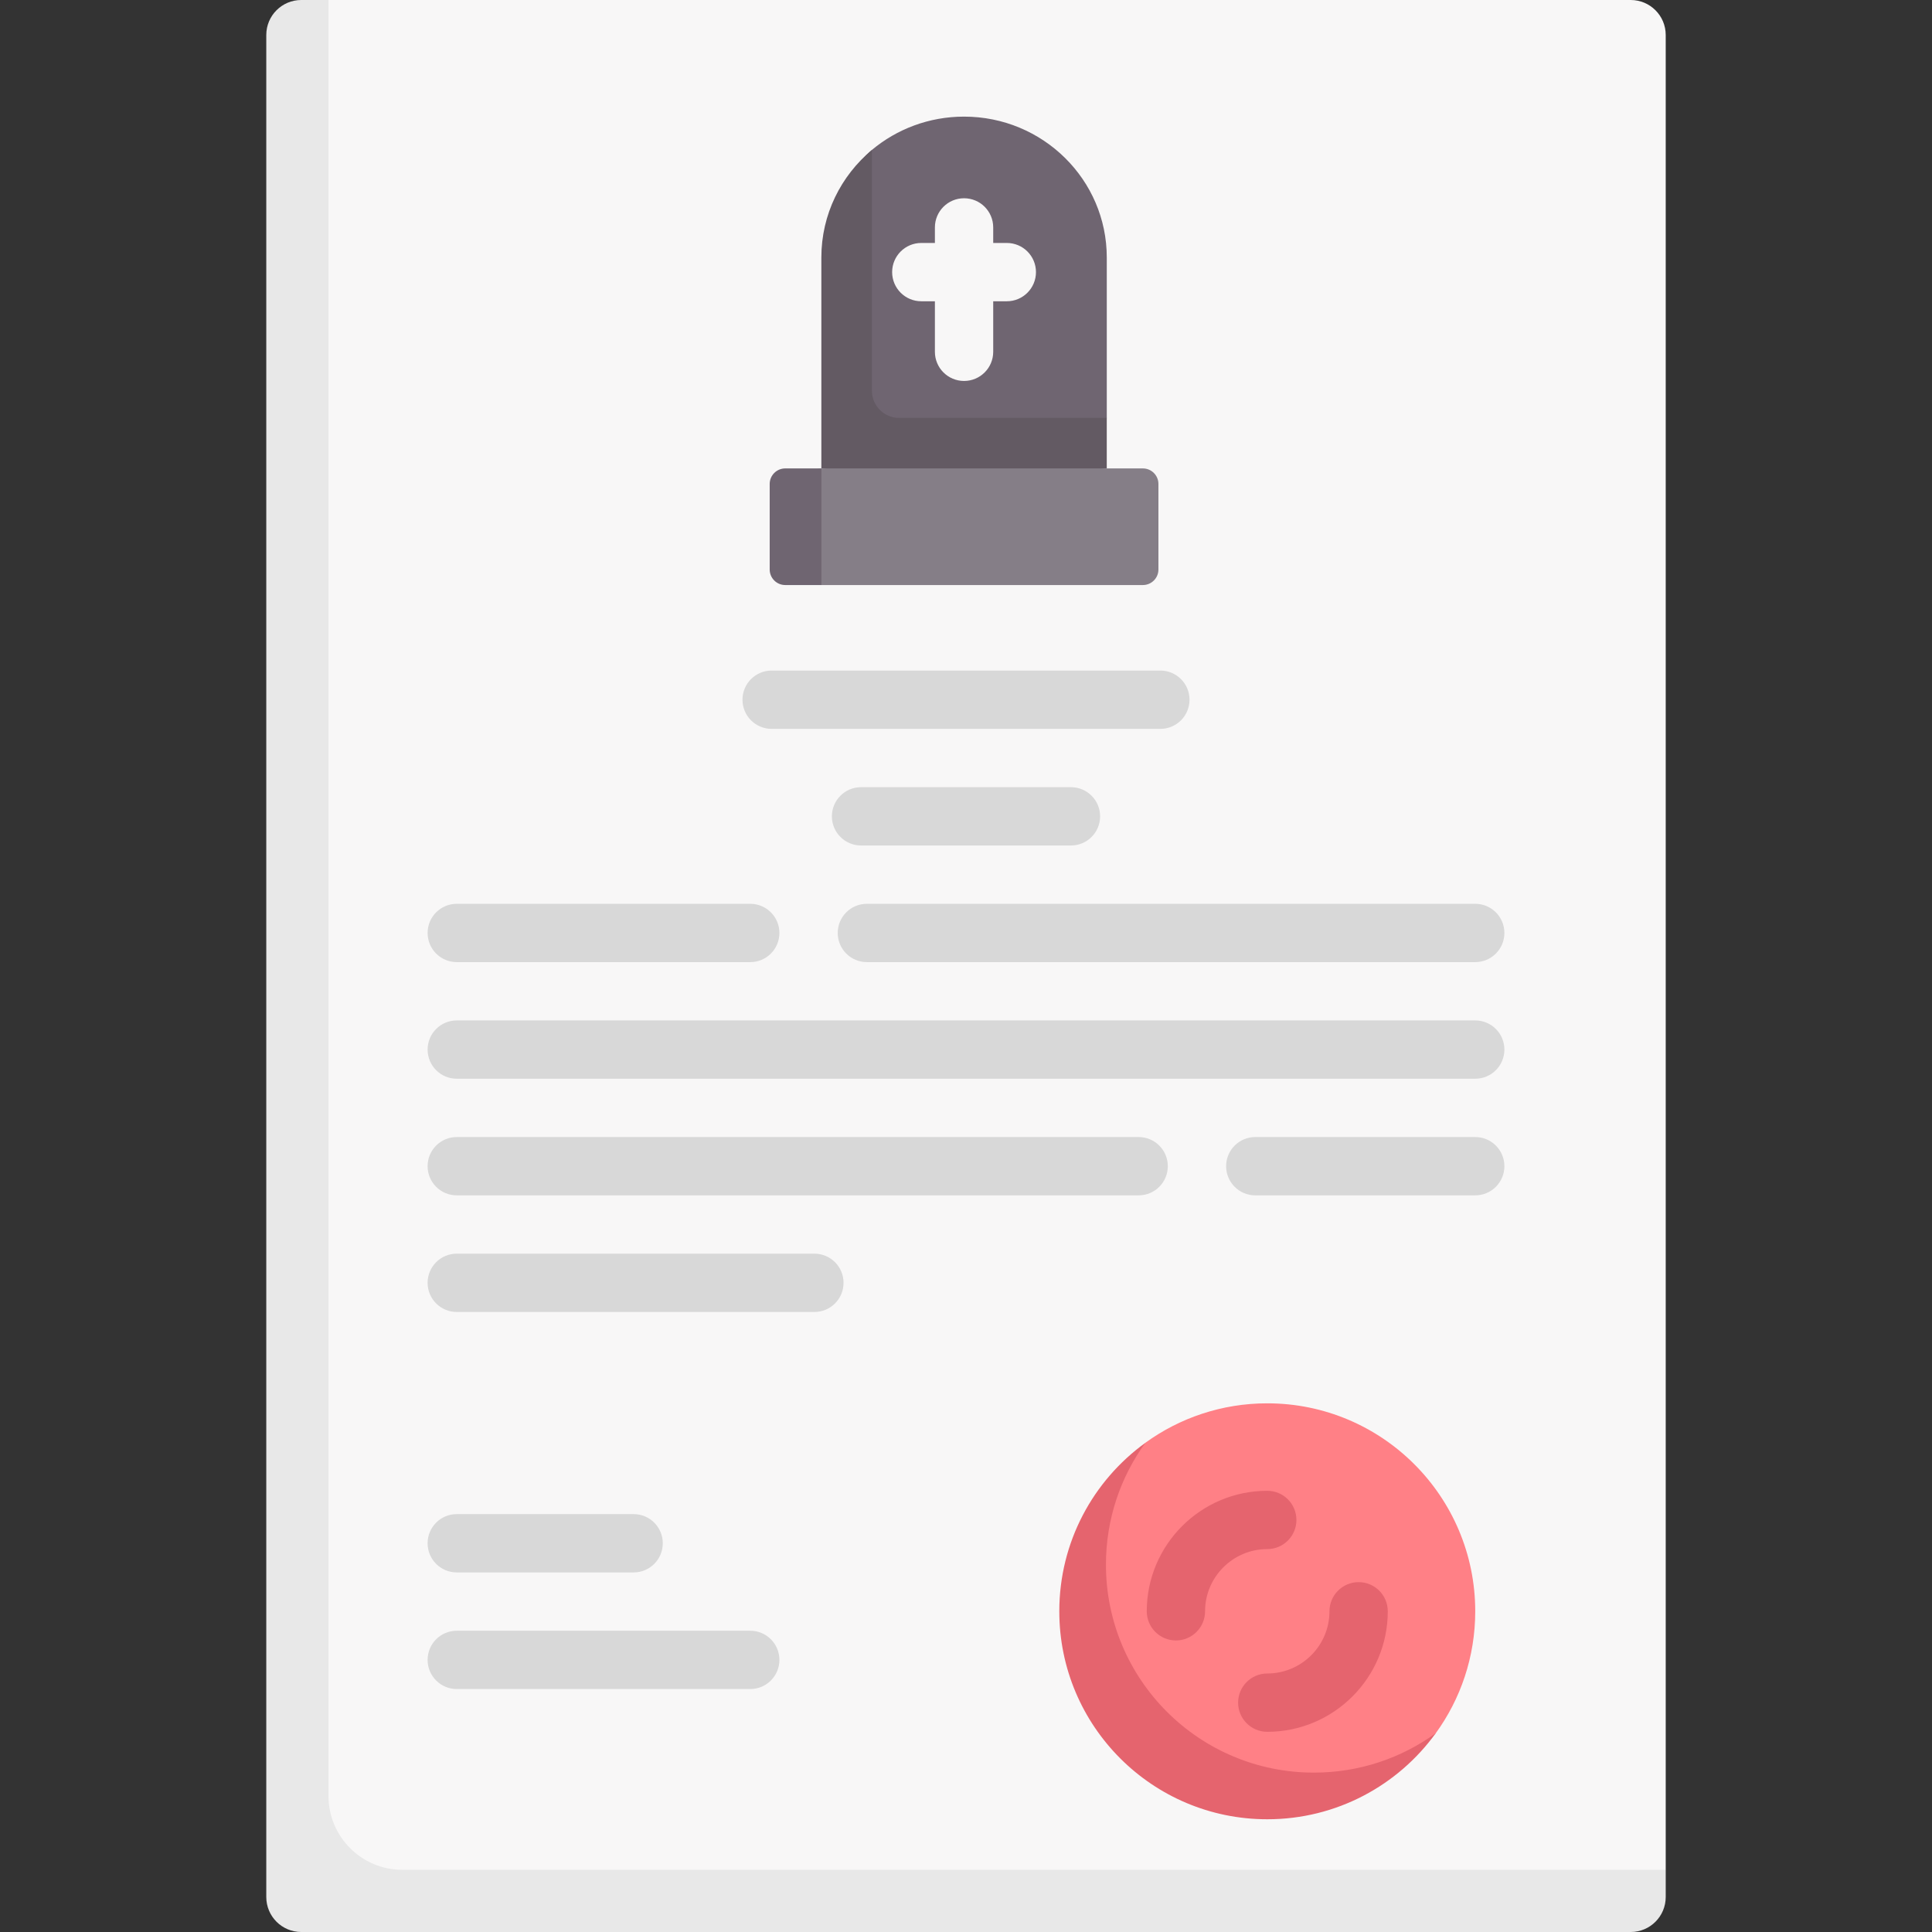 <svg id="Capa_1" enable-background="new 0 0 497 497" height="512" viewBox="0 0 497 497" width="512" xmlns="http://www.w3.org/2000/svg"><rect x="0" y="0" width="497" height="497" fill="#333333" stroke="none"/><g><path d="m416.309 493.372-333.277-2.979c-4.971 0-9-4.029-9-9l-3.958-470.361c0-4.971 4.029-9 9-9l5.426-2.032h335c4.971 0 9 4.029 9 9v472l-3.191 3.372c0 4.971-4.03 9-9 9z" fill="#f8f7f7"/><path d="m428.5 481v7c0 4.971-4.029 9-9 9h-342c-4.971 0-9-4.029-9-9v-479c0-4.971 4.029-9 9-9h7v462c0 10.493 8.507 19 19 19z" fill="#e8e8e8"/><path d="m248 30c-9.038 0-17.313 3.224-23.71 8.57-7.953 6.647-10.449 21.838-10.449 32.93l-.17 49h68.596l2.447-13v-41.262c-.001-20.014-16.438-36.238-36.714-36.238z" fill="#6f6571"/><path d="m284.71 107.5v13l-36.71 4.149-36.71-4.149v-54.26c0-11.1 5.05-21.02 13-27.67v61.93c0 3.866 3.134 7 7 7z" fill="#635a63"/><path d="m259 62.5h-3.5v-4c0-4.143-3.357-7.5-7.5-7.5s-7.5 3.357-7.5 7.5v4h-3.5c-4.143 0-7.5 3.357-7.5 7.5s3.357 7.5 7.5 7.5h3.5v13c0 4.143 3.357 7.5 7.5 7.5s7.5-3.357 7.5-7.5v-13h3.5c4.143 0 7.5-3.357 7.5-7.5s-3.357-7.5-7.5-7.5z" fill="#f8f7f7"/><g><g><path d="m298.5 187.5h-100c-4.143 0-7.5-3.357-7.5-7.5s3.357-7.5 7.5-7.5h100c4.143 0 7.5 3.357 7.5 7.5s-3.357 7.5-7.5 7.5z" fill="#d8d8d8"/></g><g><path d="m379.5 247.5h-156.5c-4.143 0-7.5-3.357-7.5-7.5s3.357-7.5 7.5-7.5h156.5c4.143 0 7.5 3.357 7.5 7.5s-3.357 7.5-7.5 7.5z" fill="#d8d8d8"/></g><g><path d="m193 247.5h-75.5c-4.143 0-7.5-3.357-7.5-7.5s3.357-7.5 7.5-7.5h75.5c4.143 0 7.5 3.357 7.5 7.5s-3.357 7.5-7.5 7.5z" fill="#d8d8d8"/></g><g><path d="m379.5 277.5h-262c-4.143 0-7.5-3.357-7.5-7.5s3.357-7.5 7.5-7.5h262c4.143 0 7.5 3.357 7.5 7.5s-3.357 7.5-7.5 7.5z" fill="#d8d8d8"/></g><g><path d="m379.5 307.5h-56.585c-4.143 0-7.5-3.357-7.5-7.5s3.357-7.5 7.5-7.5h56.585c4.143 0 7.5 3.357 7.5 7.5s-3.357 7.5-7.5 7.5z" fill="#d8d8d8"/></g><g><path d="m292.915 307.5h-175.415c-4.143 0-7.5-3.357-7.5-7.5s3.357-7.5 7.5-7.5h175.415c4.143 0 7.5 3.357 7.5 7.5s-3.357 7.5-7.5 7.5z" fill="#d8d8d8"/></g><g><path d="m209.5 337.5h-92c-4.143 0-7.5-3.357-7.5-7.5s3.357-7.5 7.5-7.5h92c4.143 0 7.5 3.357 7.5 7.5s-3.357 7.5-7.5 7.5z" fill="#d8d8d8"/></g><g><path d="m163 404.5h-45.5c-4.143 0-7.5-3.357-7.5-7.5s3.357-7.5 7.5-7.5h45.5c4.143 0 7.5 3.357 7.5 7.5s-3.357 7.5-7.5 7.5z" fill="#d8d8d8"/></g><g><path d="m193 434.5h-75.5c-4.143 0-7.5-3.357-7.5-7.5s3.357-7.5 7.5-7.5h75.5c4.143 0 7.5 3.357 7.5 7.5s-3.357 7.5-7.5 7.5z" fill="#d8d8d8"/></g><g><path d="m275.5 217.5h-54c-4.143 0-7.5-3.357-7.5-7.5s3.357-7.5 7.5-7.5h54c4.143 0 7.5 3.357 7.5 7.5s-3.357 7.5-7.5 7.5z" fill="#d8d8d8"/></g></g><path d="m379.5 414.5c0-29.547-23.953-53.5-53.5-53.5-11.711 0-22.543 3.763-31.353 10.145 0 0-4.088 4.395-6.168 6.504-9.529 9.66-12.681 22.019-12.681 36.66 0 29.547 20.655 51.83 50.202 51.83 11.176 0 20.908-2.98 29.489-8.84 5.081-3.47 13.794-11.346 13.794-11.346 6.426-8.829 10.217-19.698 10.217-31.453z" fill="#ff8086"/><path d="m369.35 445.85c-9.71 13.42-25.51 22.15-43.35 22.15-29.55 0-53.5-23.95-53.5-53.5 0-17.84 8.73-33.64 22.15-43.35-6.39 8.8-10.15 19.63-10.15 31.35 0 29.55 23.95 53.5 53.5 53.5 11.72 0 22.55-3.76 31.35-10.15z" fill="#e5646e"/><g><path d="m302.5 422c-4.143 0-7.5-3.357-7.5-7.5 0-17.094 13.906-31 31-31 4.143 0 7.5 3.357 7.5 7.5s-3.357 7.5-7.5 7.5c-8.822 0-16 7.178-16 16 0 4.143-3.357 7.5-7.5 7.5z" fill="#e5646e"/></g><g><path d="m326 445.5c-4.143 0-7.5-3.357-7.5-7.5s3.357-7.5 7.5-7.5c8.822 0 16-7.178 16-16 0-4.143 3.357-7.5 7.5-7.5s7.5 3.357 7.5 7.5c0 17.094-13.906 31-31 31z" fill="#e5646e"/></g><path d="m294 120.5h-82.7l-8.226 1.17c-2.209 0-4 1.791-4 4l-.255 19.83c0 2.209 1.791 4 4 4l8.481 1h82.7c2.209 0 4-1.791 4-4v-22c0-2.209-1.791-4-4-4z" fill="#857e87"/><path d="m211.3 120.5v30h-9.3c-2.21 0-4-1.79-4-4v-22c0-2.21 1.79-4 4-4z" fill="#6f6571"/></g></svg>